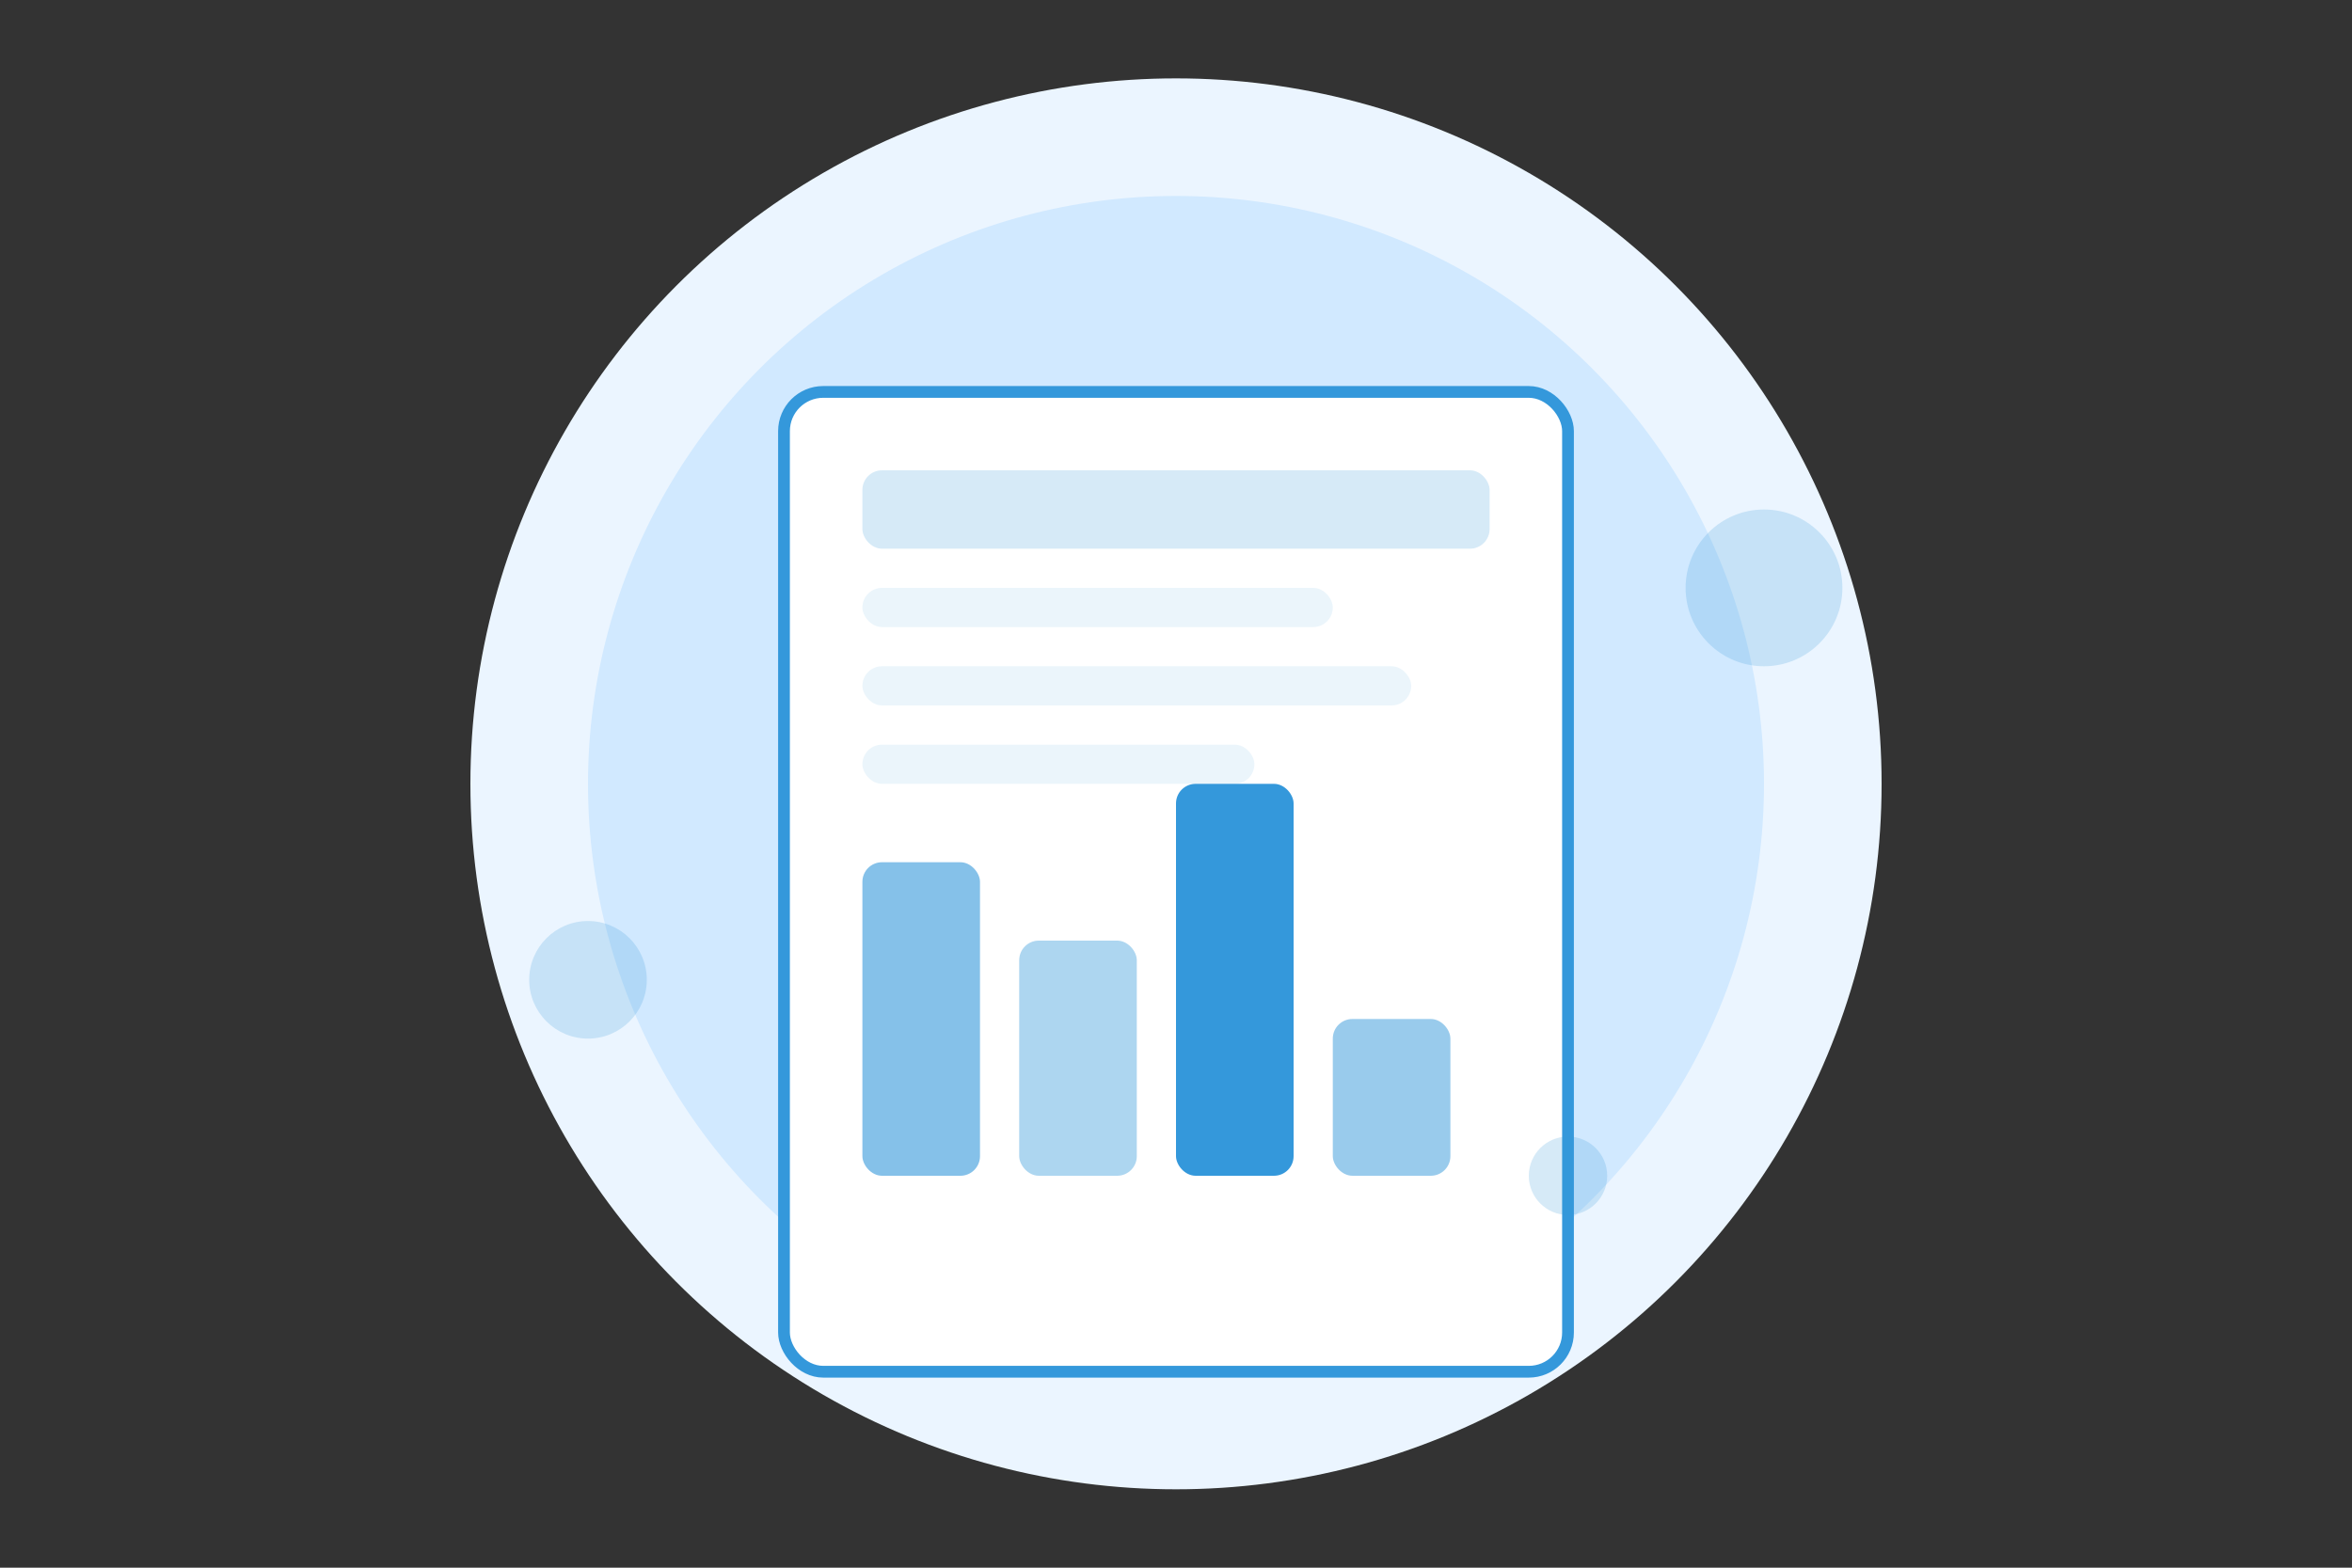 <?xml version="1.0" encoding="UTF-8"?>
<svg width="600" height="400" viewBox="0 0 600 400" fill="none" xmlns="http://www.w3.org/2000/svg">
  <rect x="0" y="0" width="600" height="400" fill="#333333" stroke="none"/>
  <!-- Background shapes -->
  <circle cx="300" cy="200" r="180" fill="#EBF5FF" />
  <circle cx="300" cy="200" r="150" fill="#D1E9FF" />
  
  <!-- Document shapes -->
  <rect x="200" y="100" width="200" height="250" rx="10" fill="white" stroke="#3498db" stroke-width="3"/>
  <rect x="220" y="120" width="160" height="20" rx="5" fill="#3498db" opacity="0.2"/>
  <rect x="220" y="150" width="120" height="10" rx="5" fill="#3498db" opacity="0.1"/>
  <rect x="220" y="170" width="140" height="10" rx="5" fill="#3498db" opacity="0.1"/>
  <rect x="220" y="190" width="100" height="10" rx="5" fill="#3498db" opacity="0.1"/>
  
  <!-- Chart elements -->
  <rect x="220" y="220" width="30" height="80" rx="5" fill="#3498db" opacity="0.6"/>
  <rect x="260" y="240" width="30" height="60" rx="5" fill="#3498db" opacity="0.4"/>
  <rect x="300" y="200" width="30" height="100" rx="5" fill="#3498db"/>
  <rect x="340" y="260" width="30" height="40" rx="5" fill="#3498db" opacity="0.5"/>
  
  <!-- Decorative elements -->
  <circle cx="450" cy="150" r="20" fill="#3498db" opacity="0.2"/>
  <circle cx="150" cy="250" r="15" fill="#3498db" opacity="0.2"/>
  <circle cx="400" cy="300" r="10" fill="#3498db" opacity="0.2"/>
</svg> 